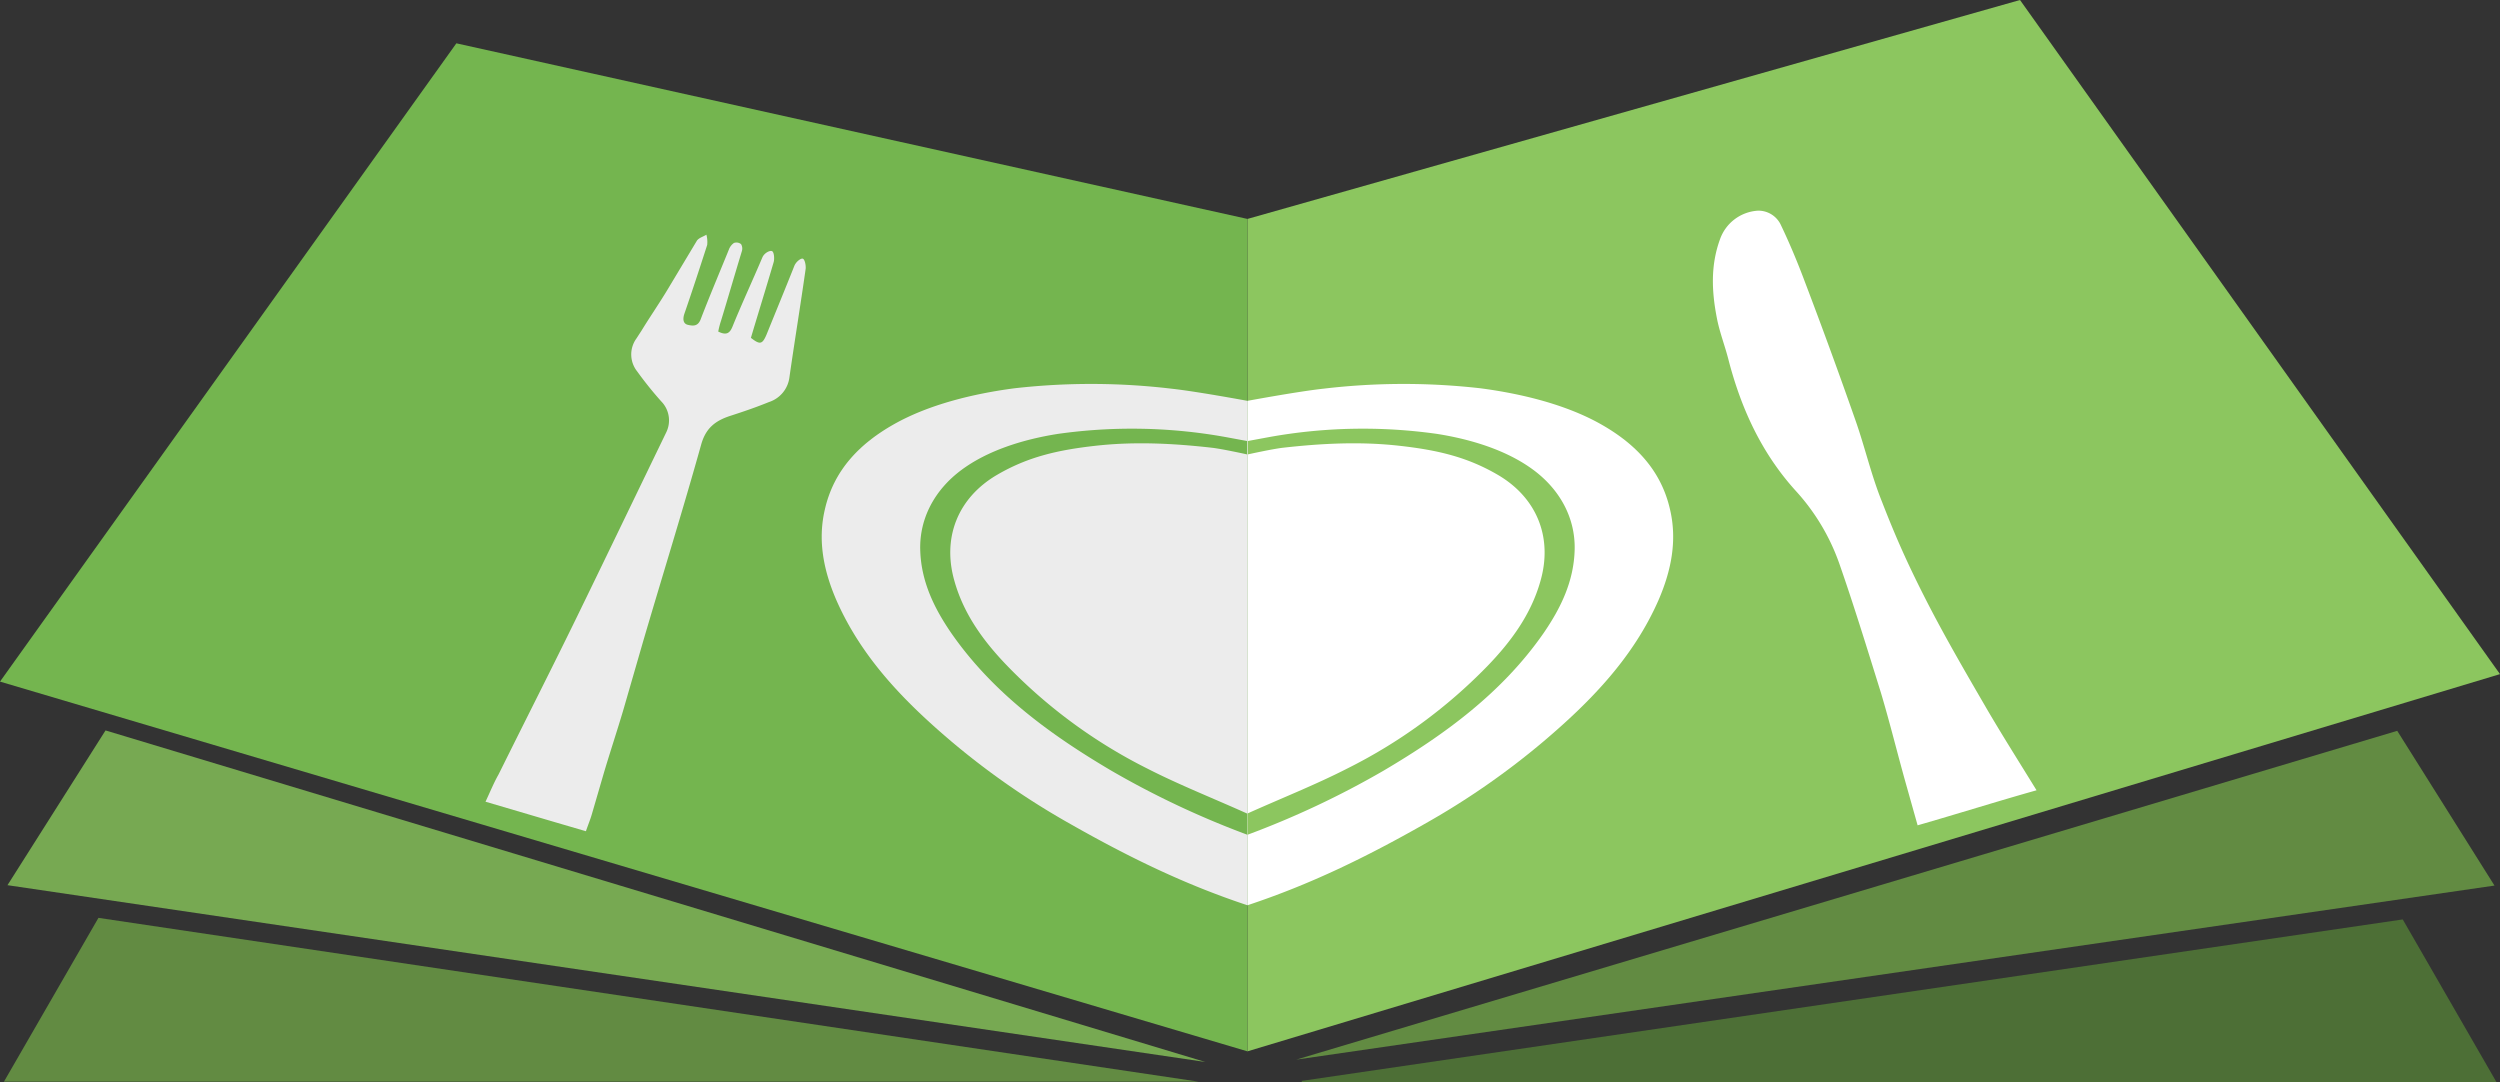 <svg id="Logo" xmlns="http://www.w3.org/2000/svg" viewBox="0 0 634.9 274.8"><rect x="0" y="0" width="634.9" height="274.8" fill="#333333" stroke="none"/><defs><style>.cls-1{fill:#8cc65f;}.cls-2{fill:#fff;}.cls-3{fill:#77a952;}.cls-4{fill:#628b42;}.cls-5{fill:#4d6f36;}.cls-6{fill:#74b54f;}.cls-7{fill:#ececec;}</style></defs><title>Book-v2</title><polygon id="Right_page" data-name="Right page" class="cls-1" points="316.8 55.6 513 0 634.9 171.2 316.8 267 316.8 55.6"/><path id="Knife" class="cls-2" d="M520.1,203.5c-4.3-7-8.3-13.3-12.3-20.1-5.4-9.3-10.9-18.7-15.8-28.3s-7.9-16.5-11.2-25c-2.7-6.7-4.3-13.8-6.7-20.6q-6.2-17.7-12.9-35.3c-1.8-4.8-3.8-9.6-6-14.2a6.3,6.3,0,0,0-5.8-3.7,10.9,10.9,0,0,0-9.7,7.3c-2.4,6.6-2.1,13.2-.8,19.9,0.7,3.7,2.1,7.2,3,10.8,3.2,12.3,8.4,23.6,17,33.1a53.8,53.8,0,0,1,11.1,18.5c3.5,10,6.9,21,10.6,32.9,2.3,7.7,4.2,15.5,6.4,23.3l2.9,10.3C500,209.5,509.8,206.4,520.1,203.5Z" transform="translate(-2.9 -2.8)"/><polygon id="Middle_left_page" data-name="Middle left page" class="cls-3" points="1.9 224.8 26.8 185.5 306.1 269.7 1.9 224.8"/><polygon id="Middle_Right_Page" data-name="Middle Right Page" class="cls-4" points="329.2 269.1 608.8 185.6 633.5 224.9 329.2 269.1"/><path id="Bottom_Left_Page" data-name="Bottom Left Page" class="cls-4" d="M3.9,277.5l24-41.6,279.4,41.6H3.9Z" transform="translate(-2.9 -2.8)"/><path id="Bottom_Right_page" data-name="Bottom Right page" class="cls-5" d="M636.9,277.6H333.5v-0.3l279.6-41Z" transform="translate(-2.9 -2.8)"/><polygon id="Left_page" data-name="Left page" class="cls-6" points="316.8 267 0 173.1 115.9 11 316.8 55.6 316.8 267"/><path id="Fork" class="cls-7" d="M126.2,206.4l17.3,5.1,8.2,2.4c0.5-1.5,1.1-2.9,1.5-4.3l3-10.3c1.6-5.4,3.4-10.8,5-16.2l5-17.3c4.9-16.7,10.1-33.4,14.8-50.2,1.2-4.2,3.7-6,7.4-7.2s6.6-2.2,9.8-3.5a7.6,7.6,0,0,0,5.2-6.4c1.3-9.1,2.8-18.2,4.1-27.4,0.1-.9-0.2-2.4-0.7-2.6s-1.8.8-2.2,1.9c-2.3,5.8-4.7,11.6-7,17.3-1.1,2.6-1.7,2.7-4,.9,1.9-6.4,3.9-12.8,5.8-19.3,0.2-.8.1-2.4-0.4-2.7s-2,.4-2.5,1.6c-2.5,5.9-5.2,11.7-7.6,17.6-0.7,1.7-1.6,2.2-3.6,1.2,0.2-1,.4-1.8.7-2.7,1.8-5.9,3.5-11.8,5.3-17.7a2.2,2.2,0,0,0-.2-1.8,1.9,1.9,0,0,0-1.8-.3,3.5,3.5,0,0,0-1.3,1.7c-2.4,5.9-4.9,11.8-7.2,17.8-0.7,1.7-1.9,1.6-3.2,1.3s-1.3-1.6-.9-2.8c2-5.8,3.9-11.6,5.8-17.5a7.3,7.3,0,0,0-.2-2.6c-0.8.5-1.9,0.8-2.4,1.5l-7.2,12c-2.2,3.7-4.7,7.3-6.9,10.9l-1.3,2a6.9,6.9,0,0,0,.2,8.3,93.3,93.3,0,0,0,6.1,7.6,6.9,6.9,0,0,1,1.3,7.9c-7.6,15.7-15.2,31.5-22.8,47.1-6.3,12.9-12.8,25.7-19.2,38.6l-0.6,1.2C128.2,201.8,127.3,204.1,126.2,206.4Z" transform="translate(-2.9 -2.8)"/><path id="Plate_Shape" data-name="Plate Shape" class="cls-7" d="M319.7,232.7c-16-5.3-30.1-12.2-44.9-20.6A194.8,194.8,0,0,1,244.4,191c-11.9-10.1-22.7-21.2-29.1-35.8-3.2-7.4-4.8-15.1-2.9-23.1,2.3-10,8.9-16.7,17.6-21.6s19.9-7.7,30.6-9.1a172.8,172.8,0,0,1,39.7.1c6.5,0.7,19.4,3.1,19.4,3.1V232.7Z" transform="translate(-2.9 -2.8)"/><path id="Plate_ring" data-name="Plate ring" class="cls-6" d="M319.7,214.8a225,225,0,0,1-34.6-16.3c-15.6-9.2-30.1-19.8-40.6-34.9-4.4-6.4-7.7-13.2-7.9-21.2s3.7-15.2,10.4-20.2,15.7-7.8,24.5-9.2a134.2,134.2,0,0,1,42.7.8l5.4,1v3.4s-6.3-1.4-9-1.7c-9.8-1.1-19.5-1.6-29.4-.5s-17.4,2.9-25.1,7.4c-9.9,5.8-14,15.9-10.8,27,2.4,8.5,7.5,15.4,13.5,21.6a131.5,131.5,0,0,0,35.5,26c8,4.1,17.1,7.7,25.3,11.4v5.5Z" transform="translate(-2.9 -2.8)"/><path id="Plate_Shape-2" data-name="Plate Shape" class="cls-2" d="M319.7,232.7c16-5.3,30.1-12.2,44.9-20.6A194.8,194.8,0,0,0,395,191c11.9-10.1,22.7-21.2,29.1-35.8,3.2-7.4,4.8-15.1,2.9-23.1-2.3-10-8.9-16.7-17.6-21.6s-19.9-7.7-30.6-9.1a172.8,172.8,0,0,0-39.7.1c-6.5.7-19.4,3.1-19.4,3.1V232.7Z" transform="translate(-2.9 -2.8)"/><path id="Plate_ring-2" data-name="Plate ring" class="cls-1" d="M319.7,214.8a225,225,0,0,0,34.6-16.3c15.6-9.2,30.1-19.8,40.6-34.9,4.4-6.4,7.7-13.2,7.9-21.2s-3.7-15.2-10.4-20.2-15.7-7.8-24.5-9.2a134.2,134.2,0,0,0-42.7.8l-5.4,1v3.4s6.3-1.4,9-1.7c9.8-1.1,19.5-1.6,29.4-.5s17.4,2.9,25.1,7.4c9.9,5.8,14,15.9,10.8,27-2.4,8.5-7.5,15.4-13.5,21.6A131.5,131.5,0,0,1,345,198c-8,4.1-17.1,7.7-25.3,11.4v5.5Z" transform="translate(-2.9 -2.8)"/></svg>